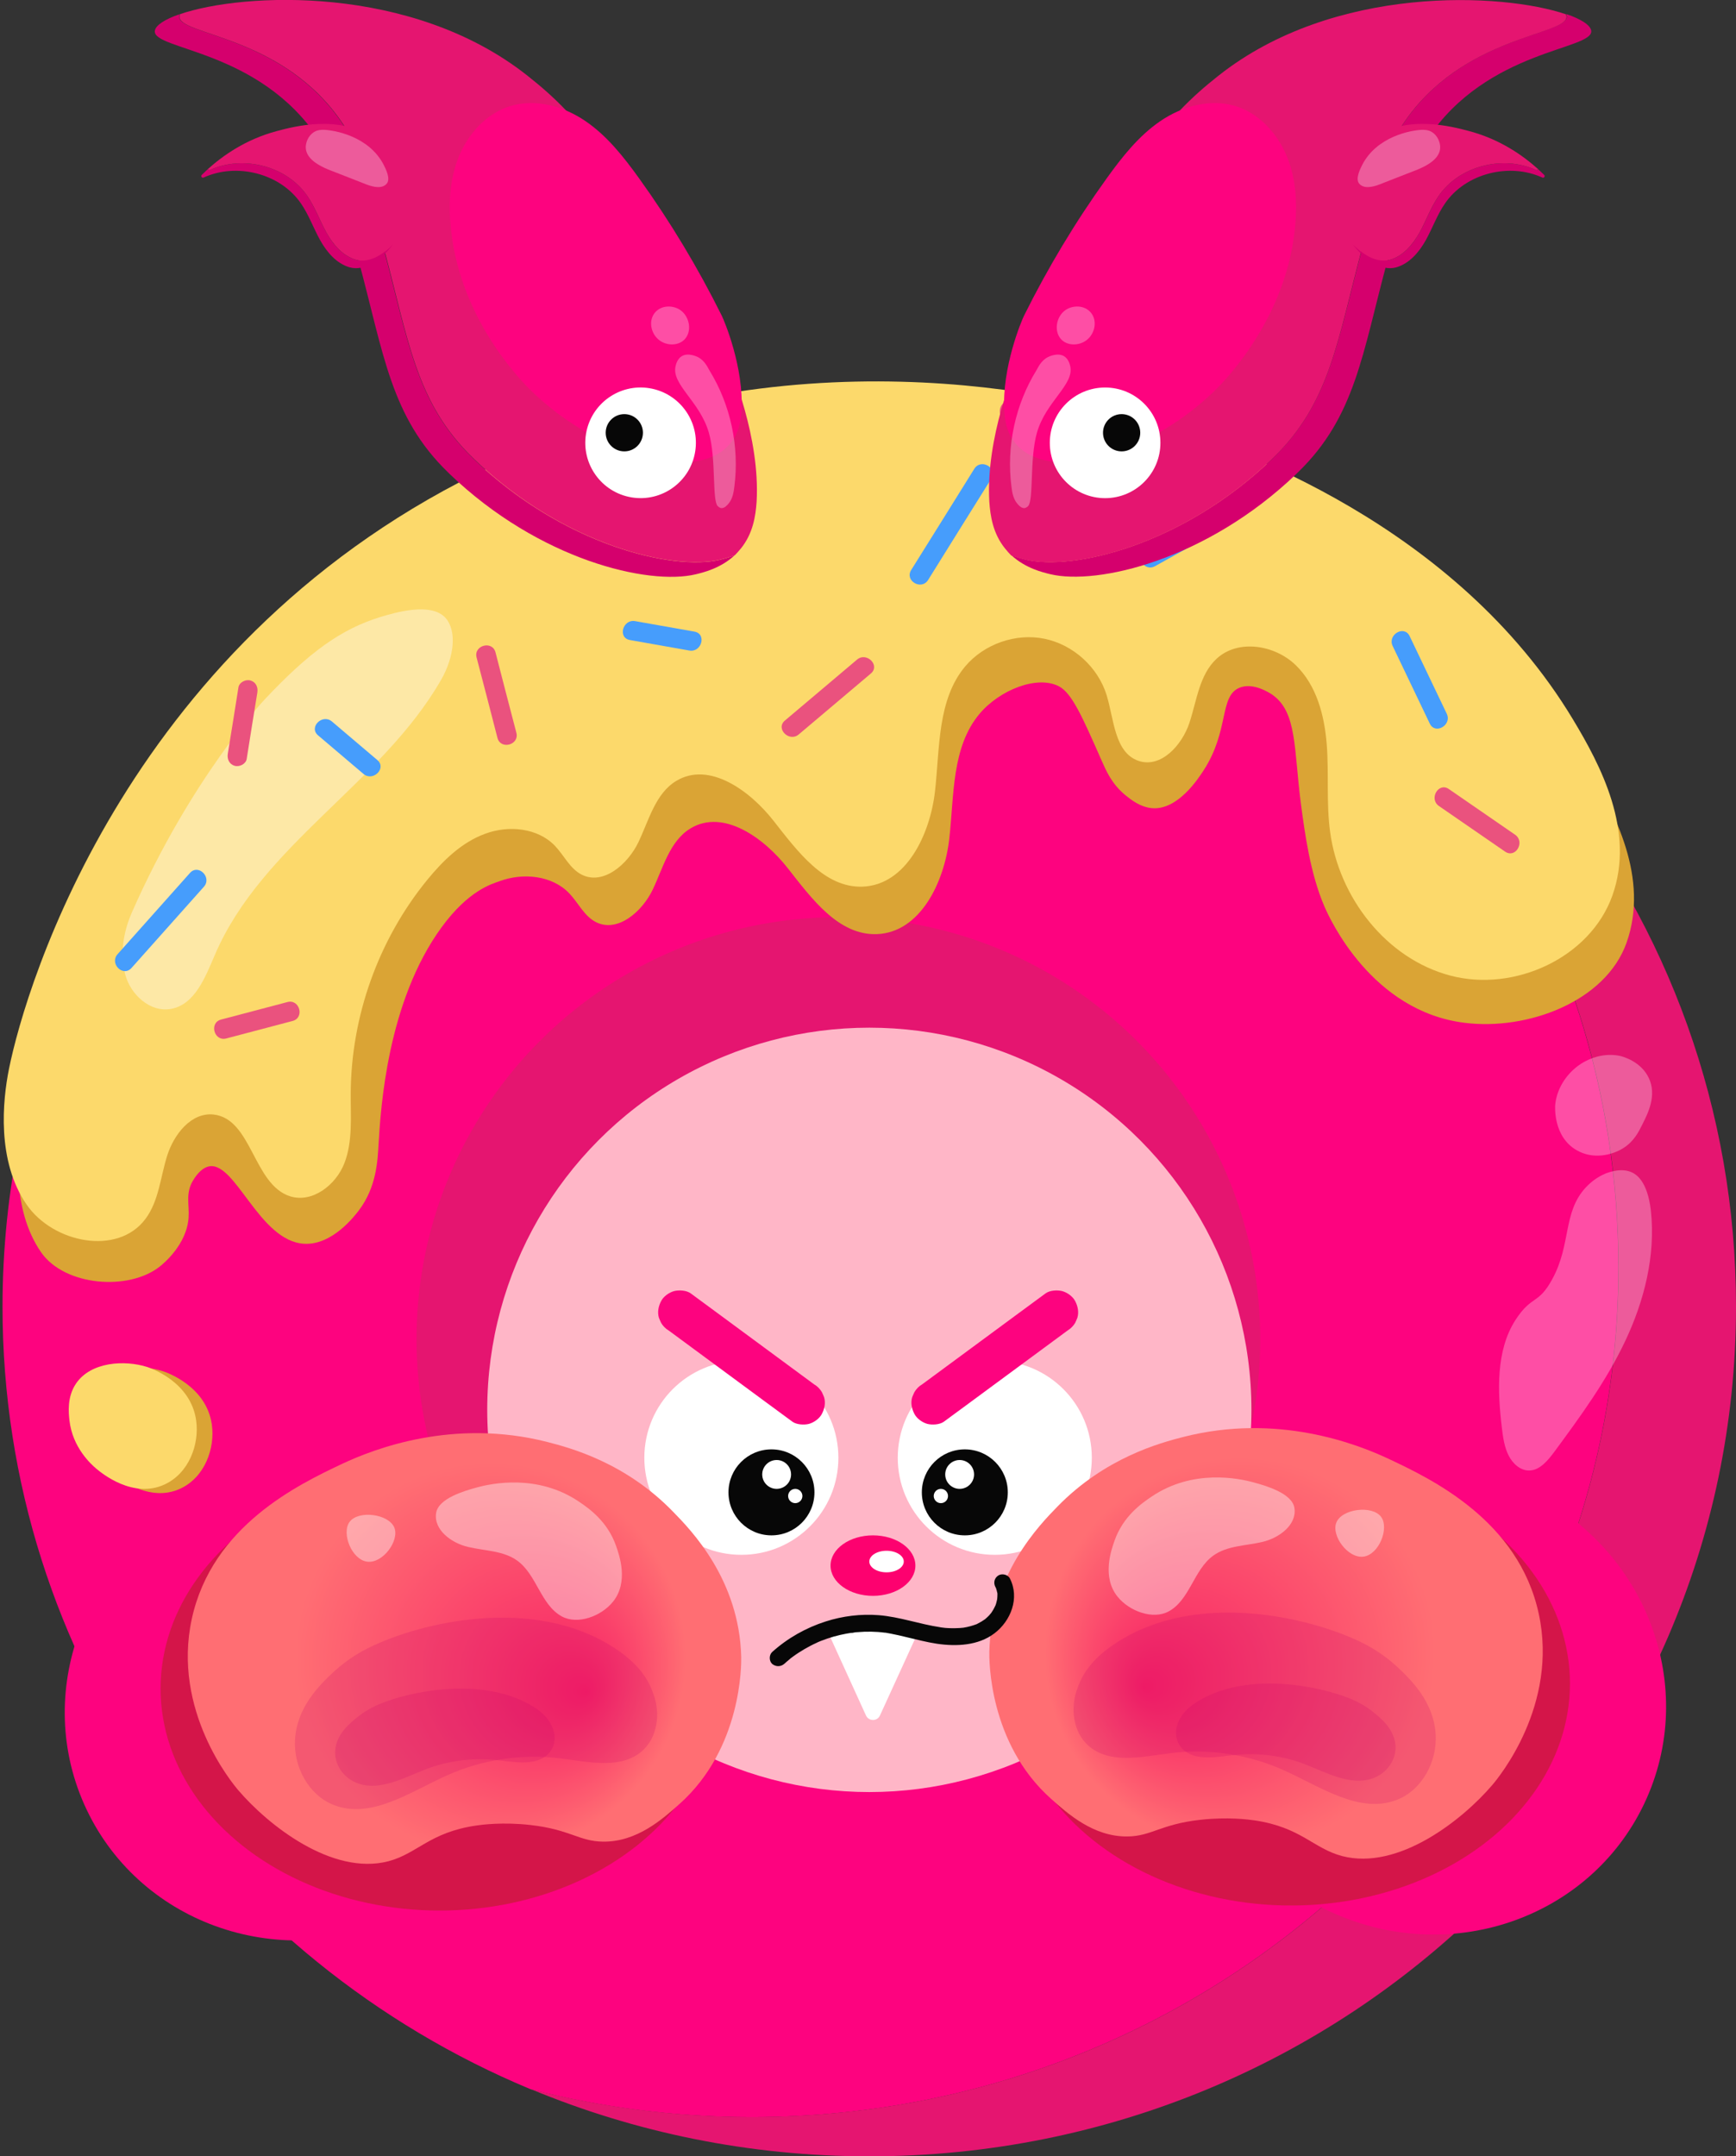 <?xml version="1.0" encoding="utf-8"?>
<!-- Generator: Adobe Illustrator 25.4.1, SVG Export Plug-In . SVG Version: 6.00 Build 0)  -->
<svg version="1.1" id="레이어_1" xmlns="http://www.w3.org/2000/svg" xmlns:xlink="http://www.w3.org/1999/xlink" x="0px"
	 y="0px" viewBox="0 0 1239.9 1539.7" style="enable-background:new 0 0 1239.9 1539.7;" xml:space="preserve">
<rect x="0" y="0" width="1239.9" height="1539.7" fill="#333333" stroke="none"/>
<style type="text/css">
	.cls-1-donut-rabbit-level-five{fill:#FD037F;}
	.cls-2-donut-rabbit-level-five{fill:#2C7DBE;}
	.cls-3-donut-rabbit-level-five{fill:#E51570;}
	.cls-4-donut-rabbit-level-five{fill:#FFB6C7;}
	.cls-5-donut-rabbit-level-five{fill:#FD016F;}
	.cls-6-donut-rabbit-level-five{fill:#FFFFFF;}
	.cls-7-donut-rabbit-level-five{fill:#DAA435;}
	.cls-8-donut-rabbit-level-five{fill:#FCD96B;}
	.cls-9-donut-rabbit-level-five{fill:#D5006D;}
	.cls-10-donut-rabbit-level-five{fill:#070707;}
	.cls-11-donut-rabbit-level-five{opacity:0.3;}
	.cls-12-donut-rabbit-level-five{fill:#469DFC;}
	.cls-13-donut-rabbit-level-five{fill:#EA527E;}
	.cls-14-donut-rabbit-level-five{opacity:0.4;}
	.cls-15-donut-rabbit-level-five{fill:#D41549;}
	.cls-16-donut-rabbit-level-five{fill:url(#SVGID_1_donut-rabbit-level-five);}
	.cls-17-donut-rabbit-level-five{opacity:0.2;}
	.cls-18-donut-rabbit-level-five{fill:#C7006A;}
	.cls-19-donut-rabbit-level-five{fill:url(#SVGID_00000148657047443867944290000018119213300186763168_donut-rabbit-level-five);}
</style>
<path class="cls-1-donut-rabbit-level-five" d="M1155.9,904.9c0-251-155.5-466.4-377.2-558.7c-50.4-13-103.3-19.9-157.9-19.9C279,326.3,1.8,598,1.8,933.1
	c0,251,155.5,466.4,377.2,558.7c50.4,13,103.3,19.9,157.9,19.9C878.8,1511.6,1155.9,1240,1155.9,904.9z"/>
<path class="cls-2-donut-rabbit-level-five" d="M597.9,1909.6"/>
<circle class="cls-3-donut-rabbit-level-five" cx="598.8" cy="956.2" r="301.3"/>
<path class="cls-3-donut-rabbit-level-five" d="M778.8,346.1c221.7,92.3,377.2,307.7,377.2,558.7c0,335.1-277.1,606.8-619,606.8c-54.6,0-107.5-6.9-157.9-19.9
	c74.3,30.9,156,48,241.8,48c341.8,0,619-271.7,619-606.8C1239.9,651.4,1044.1,414.5,778.8,346.1z"/>
<circle class="cls-4-donut-rabbit-level-five" cx="620.9" cy="1006.7" r="272.9"/>
<ellipse class="cls-5-donut-rabbit-level-five" cx="623.5" cy="1117.9" rx="30.3" ry="21.6"/>
<ellipse class="cls-6-donut-rabbit-level-five" cx="633.2" cy="1115" rx="12.3" ry="7.7"/>
<g>
	<path class="cls-7-donut-rabbit-level-five" d="M362.6,366.4C102.6,488.3,28.7,737.5,16.7,797.3c-4.5,22.4-8.9,65.6,12.6,96.8c16.8,24.3,62.8,27.9,85,10.1
		c2-1.6,19.2-15.4,20.4-35c0.6-8.9-2.3-17,3-26c1-1.7,5.1-8.6,10.9-10.2c19.2-5.3,36.2,53.5,68.8,55.1c20,1,35.9-19.9,38.8-23.7
		c12.8-16.8,13.5-35.8,14.2-47.7c1.5-25.3,6.2-101.5,45-154.6c19.3-26.4,35.8-30.9,41.4-32.9c16.7-6.2,37.5-4.2,49.8,8.7
		c6.5,6.8,10.6,16.2,19,20.5c15.5,7.9,33.1-7.5,40.6-23.2s12.1-34.7,27-43.7c23.5-14.2,52.6,6.9,69.5,28.5c17,21.6,36.2,48,63.6,47
		c31.1-1.2,48.2-37.2,51.7-68.1c3.5-30.9,1.6-65.4,21.6-89.2c14.3-17,41-27.7,56.6-19.7c9.3,4.8,16.5,21,30.8,53.5
		c2.9,6.5,7,16.3,16.8,24.3c3.7,3,10.8,8.8,19.6,9.3c18.1,1,32.4-21.1,36.3-27.1c18.5-28.6,11-52.8,25.5-58.9
		c9.9-4.1,21.6,3.7,23.3,4.8c18.1,12.4,15.5,38.8,20.7,78.5c2.7,20,6.5,49.2,16.8,73c3.7,8.5,33.6,74.6,99.9,82.9
		c44.9,5.7,100.8-15,115.8-57.1c16.4-46.1-8.3-92.9-28.2-125.9C1050,408.7,893.1,352.6,834.5,335C771,315.9,573.4,267.5,362.6,366.4
		z"/>
</g>
<g>
	<path class="cls-7-donut-rabbit-level-five" d="M65.5,990.9c-6.5,9.6-5.3,20.8-4.7,26.3c2.2,19.5,15.5,31.4,19.3,34.6c3.6,3,26.2,21.7,48.8,11.1
		c17.3-8.1,24.8-28.6,22.4-45.7c-3.9-27.6-32.5-37.3-34.9-38.1C100.1,973.9,76,975.5,65.5,990.9z"/>
</g>
<g>
	<path class="cls-8-donut-rabbit-level-five" d="M352.3,332.4C92.3,454.3,18.4,703.5,6.4,763.3c-4.5,22.4-8.9,65.6,12.6,96.8c18.9,27.5,65.2,36.9,85,10.1
		c9.5-12.8,10.6-29.8,15.4-45s17.1-31,33-29.4c27.6,2.9,28.4,50,54.8,58.4c15.9,5,32.8-8.1,38.8-23.7s4.4-32.9,4.5-49.6
		c0.2-55.1,19.8-110,54.7-152.7c11.3-13.8,24.6-26.8,41.4-32.9c16.7-6.2,37.5-4.2,49.8,8.7c6.5,6.8,10.6,16.2,19,20.5
		c15.5,7.9,33.1-7.5,40.6-23.2s12.1-34.7,27-43.7c23.5-14.2,52.6,6.9,69.5,28.5c17,21.6,36.2,48,63.6,47
		c31.1-1.2,48.2-37.2,51.7-68.1c3.5-30.9,1.6-65.4,21.6-89.2c13.5-16,36.1-23.9,56.6-19.7s38.2,20.2,44.4,40.3
		c5.3,17.4,5.6,41,22.8,46.9c16,5.4,31-11.2,36.3-27.1c5.3-16,7.1-34.5,19.5-45.9c15.3-14.1,41.4-9.9,56.4,4.6s20.6,36.1,22.2,56.8
		s-0.4,41.7,2.4,62.3c6.3,46.9,40.1,90.5,85.8,102.6c45.7,12.1,99.9-12.6,115.8-57.1c16.4-46.1-8.3-92.9-28.2-125.9
		C1039.9,375,883,318.9,824.4,301.3C760.7,282,563.1,233.6,352.3,332.4z"/>
</g>
<g>
	<g>
		<path class="cls-9-donut-rabbit-level-five" d="M338.4,327.8c-0.4-0.4-0.7-0.7-1.1-1.1c-40.8-39.7-45.8-84.6-63.8-151c-13.3-49.4-20-74.1-28.7-87.1
			C202.1,24.4,126.1,25.3,128,11.5c0.1-0.5,0.2-0.9,0.4-1.4c-10.8,3.7-17.3,8-17.8,11.9c-1.8,13.9,74.2,12.9,116.9,77.2
			c8.7,13.1,15.4,37.7,28.7,87.1c17.9,66.3,22.8,111.3,63.8,151c0.4,0.4,0.7,0.6,1.1,1.1c64.3,61.7,142.2,79.7,175.7,71.7
			c5.4-1.3,17.7-4.2,27.8-13.5c-4.3,1.6-8,2.5-10.4,3.1C480.6,407.6,402.7,389.5,338.4,327.8z"/>
	</g>
	<g>
		<path class="cls-3-donut-rabbit-level-five" d="M529.2,391.6c8.7-10.8,10.5-23.3,11.2-33.4c2.6-45.9-18.2-95-20.7-100c-24.9-50.3-54-98.5-86.7-144
			c-21.3-29.7-36.6-44.6-56.2-60.1c-82.8-65.6-203.2-59.4-248.2-44c-0.2,0.5-0.3,0.9-0.4,1.4c-1.8,13.9,74.2,12.9,116.9,77.2
			c8.7,13.1,15.4,37.7,28.7,87.1c17.9,66.3,22.8,111.3,63.8,151c0.4,0.4,0.7,0.6,1.1,1.1c64.3,61.7,142.2,79.7,175.7,71.7
			c2.4-0.6,6.1-1.5,10.4-3.1C526.2,395.1,527.7,393.4,529.2,391.6z"/>
	</g>
	<g>
		<path class="cls-1-donut-rabbit-level-five" d="M500,328.8c-22.8,5.4-75.8-6.9-119.6-48.8c-3.6-3.4-50.8-48.2-58.2-115.3c-2-17.8-1.3-36.3,5.5-52.9
			s20-31.1,37.2-36.2c18-5.3,37.8,0.3,53.3,10.9c15.5,10.6,27.3,25.6,38.3,40.9c22.3,31,42,63.8,59,98c1.7,3.4,15.9,36.8,14.1,68
			c-0.4,6.8-1.7,15.4-7.6,22.7C514.9,325.3,504.4,327.8,500,328.8z"/>
	</g>
	<g>
		<path class="cls-9-donut-rabbit-level-five" d="M254.3,185.5c-9.5-2.7-16.4-10.8-21.2-19.5c-4.8-8.6-8.1-18-13.7-26.2c-14.8-21.5-46-29.2-69.5-18.4
			c-0.7,0.3-1.3,0-1.5-0.6c-1.5,1.4-3,2.8-4.3,4.1c-0.9,0.9,0.1,2.4,1.3,1.9c23.5-10.8,54.7-3.1,69.5,18.4
			c5.6,8.1,8.9,17.5,13.7,26.2c4.8,8.6,11.7,16.8,21.2,19.5c10.6,3,22.8-5.6,31-16.5C273,182.5,263.1,187.9,254.3,185.5z"/>
	</g>
	<g>
		<path class="cls-3-donut-rabbit-level-five" d="M279.1,111.7c-5.2-7.3-10.8-11.6-12.1-12.6c-23.9-17.6-57-8.8-69.3-5.5c-22.2,5.9-38.5,17.5-49.3,27.2
			c0.3,0.5,0.9,0.8,1.5,0.6c23.5-10.8,54.7-3.1,69.5,18.4c5.6,8.1,8.9,17.5,13.7,26.2c4.8,8.6,11.7,16.8,21.2,19.5
			c8.8,2.4,18.6-2.9,26.4-11.1c2.7-3.6,5-7.6,6.6-11.5C297.3,138.5,281.2,114.7,279.1,111.7z"/>
	</g>
	
		<ellipse transform="matrix(0.16 -0.987 0.987 0.16 72.201 717.337)" class="cls-6-donut-rabbit-level-five" cx="457.7" cy="316.2" rx="39.5" ry="39.5"/>
	<circle class="cls-10-donut-rabbit-level-five" cx="445.9" cy="309" r="13.3"/>
	<g class="cls-11-donut-rabbit-level-five">
		<path class="cls-6-donut-rabbit-level-five" d="M482.5,261.5c-3,13.1,17.4,25.1,23.8,47.5c5.3,18.5,2.2,48.1,6.3,52.4c1.3,1.3,2.6,1.4,2.6,1.4
			c2.4,0.2,4.5-2.4,5.3-3.4c2.7-3.3,3.5-7.7,4-11.9c3.7-28.7-2.7-58.6-17.9-83.2c-1.1-1.8-3.1-6.7-8.1-9.3c-0.6-0.3-7-3.5-11.7-0.6
			C483.7,256.4,482.8,260.2,482.5,261.5z"/>
	</g>
	<g class="cls-11-donut-rabbit-level-five">
		<path class="cls-6-donut-rabbit-level-five" d="M231.4,92.7c8,0.3,32.1,4.7,42.6,24.9c1.5,3,5,9.8,2.4,13.3c-3.2,4.2-9.8,2.7-14.7,0.8
			c-8.5-3.4-17-6.6-25.6-10c-12.4-4.8-17.2-10.1-17.7-15.8c-0.3-4.1,1.9-9.1,5.7-11.5C226.7,92.7,229.4,92.7,231.4,92.7z"/>
	</g>
	<g class="cls-11-donut-rabbit-level-five">
		<path class="cls-6-donut-rabbit-level-five" d="M488.7,242.6c-4.9,4.8-13.8,4.3-19-0.7c-4.8-4.5-6.6-12.9-2-18.6c4.6-5.6,13-5.5,18.2-1.9
			C492.7,226.1,494.5,236.9,488.7,242.6z"/>
	</g>
</g>
<g>
	<g>
		<path class="cls-12-donut-rabbit-level-five" d="M1033.3,509.6c-8.8-18.5-17.6-36.9-26.5-55.4c-3.9-8.1-16-1-12.1,7.1c8.8,18.5,17.6,36.9,26.5,55.4
			C1025.1,524.8,1037.2,517.7,1033.3,509.6L1033.3,509.6z"/>
	</g>
</g>
<g>
	<g>
		<path class="cls-12-donut-rabbit-level-five" d="M824.9,404.3c15-8.3,29.9-16.7,44.9-25c7.9-4.4,0.8-16.5-7.1-12.1c-15,8.3-29.9,16.7-44.9,25
			C809.9,396.6,817,408.6,824.9,404.3L824.9,404.3z"/>
	</g>
</g>
<g>
	<g>
		<path class="cls-12-donut-rabbit-level-five" d="M449.9,457c14.1,2.5,28.3,5,42.4,7.5c8.8,1.6,12.6-11.9,3.7-13.5c-14.1-2.5-28.3-5-42.4-7.5
			C444.8,442,441,455.4,449.9,457L449.9,457z"/>
	</g>
</g>
<g>
	<g>
		<path class="cls-12-donut-rabbit-level-five" d="M662.9,414.1c15-24.1,30-48.2,45.1-72.3c4.8-7.7-7.3-14.7-12.1-7.1c-15,24.1-30,48.2-45.1,72.3
			C646,414.7,658.1,421.8,662.9,414.1L662.9,414.1z"/>
	</g>
</g>
<g>
	<g>
		<path class="cls-13-donut-rabbit-level-five" d="M340.4,469.5c5,19.1,10,38.3,14.9,57.4c2.3,8.7,15.8,5,13.5-3.7c-5-19.1-10-38.3-14.9-57.4
			C351.6,457.1,338.1,460.8,340.4,469.5L340.4,469.5z"/>
	</g>
</g>
<g>
	<g>
		<path class="cls-13-donut-rabbit-level-five" d="M716.1,298.3c19.2,14.9,38.3,29.9,57.5,44.8c3,2.3,7,2.9,9.9,0c2.4-2.4,3-7.6,0-9.9
			c-19.2-14.9-38.3-29.9-57.5-44.8c-3-2.3-7-2.9-9.9,0C713.7,290.8,713.1,296,716.1,298.3L716.1,298.3z"/>
	</g>
</g>
<g>
	<g>
		<path class="cls-13-donut-rabbit-level-five" d="M1082.1,596c-15.8-10.9-31.5-21.7-47.3-32.6c-7.4-5.1-14.4,7-7.1,12.1c15.8,10.9,31.5,21.7,47.3,32.6
			C1082.5,613.2,1089.5,601.1,1082.1,596L1082.1,596z"/>
	</g>
</g>
<g>
	<g>
		<path class="cls-13-donut-rabbit-level-five" d="M570.5,524.4c17.2-14.5,34.3-29,51.5-43.5c6.9-5.8-3.1-15.7-9.9-9.9c-17.2,14.5-34.3,29-51.5,43.5
			C553.7,520.3,563.7,530.2,570.5,524.4L570.5,524.4z"/>
	</g>
</g>
<g>
	<path class="cls-8-donut-rabbit-level-five" d="M54.3,987.9c-6.5,9.6-5.3,20.8-4.7,26.3c2.2,19.5,15.5,31.4,19.3,34.6c3.6,3,26.2,21.7,48.8,11.1
		c17.3-8.1,24.8-28.6,22.4-45.7c-3.9-27.6-32.5-37.3-34.9-38.1C88.9,970.9,64.8,972.4,54.3,987.9z"/>
</g>
<path class="cls-6-donut-rabbit-level-five" d="M628.5,1224.9l25.9-56.6c1.7-3.6-1-7.8-5-7.8h-51.7c-4,0-6.7,4.2-5,7.8l25.8,56.6
	C620.5,1229.2,626.6,1229.2,628.5,1224.9z"/>
<g class="cls-14-donut-rabbit-level-five">
	<path class="cls-6-donut-rabbit-level-five" d="M188.6,499.9c0,0-52.3,55.9-94.4,151.6c-4.4,10.1-9.4,26.6-4.8,44.2c3.8,14.5,17.9,27.4,32.7,24.7
		c17.2-3.1,24.6-22.9,31.5-38.9c33.6-78.2,119-122.2,161.4-196c9.8-17,11.2-35.4,3.2-44.3c-10.4-11.5-36.2-3.7-46.3-0.7
		C243.4,449.2,220.4,466,188.6,499.9z"/>
</g>
<g class="cls-11-donut-rabbit-level-five">
	<path class="cls-6-donut-rabbit-level-five" d="M1132.4,848.1c-16.3,17.8-10.1,40.5-23.8,65.4c-10,18.3-14.5,11-26.2,29c-14,21.7-12.9,50.8-9.7,77.2
		c0.8,6.8,1.8,13.7,4.8,19.6c3,6,8.6,10.8,14.7,10.7c7.6-0.1,13.4-7.2,18.2-13.7c18.4-25,36.9-50.2,50.4-78.8
		c13.5-28.5,21.8-61,18.3-93c-2.4-21.5-10.8-26-13.2-27.2c-7.6-3.8-17-0.2-19.6,0.8C1143.7,839.3,1138.1,841.9,1132.4,848.1z"/>
</g>
<g class="cls-11-donut-rabbit-level-five">
	<path class="cls-6-donut-rabbit-level-five" d="M1159.4,819.8c-8.3,5.2-21.7,8.2-33.3,1.5c-16.8-9.6-15.5-31.1-15.3-32.7c1.3-12.6,9.5-24.1,20.5-30.3
		c7.8-4.4,17.2-6.2,25.9-4.3c2.1,0.5,15,4,20.5,15.9c5.7,12.3-0.6,24.9-4.6,32.8C1170.3,808.4,1167,815,1159.4,819.8z"/>
</g>
<g>
	<g>
		<circle class="cls-6-donut-rabbit-level-five" cx="529.5" cy="1040.9" r="69.3"/>
		<circle class="cls-10-donut-rabbit-level-five" cx="551" cy="1065.6" r="30.7"/>
		<circle class="cls-6-donut-rabbit-level-five" cx="568" cy="1068.2" r="5.1"/>
		<circle class="cls-6-donut-rabbit-level-five" cx="554.7" cy="1052.8" r="10.3"/>
	</g>
	<path class="cls-1-donut-rabbit-level-five" d="M477.7,950.1c23,16.9,45.9,33.9,68.9,50.8c6.4,4.7,12.9,9.5,19.3,14.2c3,2.2,8.4,2.5,11.9,1.6
		c3.6-1,7.5-3.8,9.2-7.1c1.9-3.6,2.8-7.9,1.6-11.9c-0.5-1.2-1-2.5-1.6-3.7c-1.4-2.3-3.2-4.2-5.5-5.5c-23-16.9-45.9-33.9-68.9-50.8
		c-6.4-4.7-12.9-9.5-19.3-14.2c-3-2.2-8.4-2.5-11.9-1.6c-3.6,1-7.5,3.8-9.2,7.1c-1.9,3.6-2.8,7.9-1.6,11.9c0.5,1.2,1,2.5,1.6,3.7
		C473.5,946.8,475.3,948.7,477.7,950.1L477.7,950.1z"/>
</g>
<g>
	<g>
		<circle class="cls-6-donut-rabbit-level-five" cx="710.5" cy="1040.9" r="69.3"/>
		<circle class="cls-10-donut-rabbit-level-five" cx="689.1" cy="1065.6" r="30.7"/>
		<circle class="cls-6-donut-rabbit-level-five" cx="672" cy="1068.2" r="5.1"/>
		<circle class="cls-6-donut-rabbit-level-five" cx="685.4" cy="1052.8" r="10.3"/>
	</g>
	<path class="cls-1-donut-rabbit-level-five" d="M762.4,950.1c-23,16.9-45.9,33.9-68.9,50.8c-6.4,4.7-12.9,9.5-19.3,14.2c-3,2.2-8.4,2.5-11.9,1.6
		c-3.6-1-7.5-3.8-9.2-7.1c-1.9-3.6-2.8-7.9-1.6-11.9c0.5-1.2,1-2.5,1.6-3.7c1.4-2.3,3.2-4.2,5.5-5.5c23-16.9,45.9-33.9,68.9-50.8
		c6.4-4.7,12.9-9.5,19.3-14.2c3-2.2,8.4-2.5,11.9-1.6c3.6,1,7.5,3.8,9.2,7.1c1.9,3.6,2.8,7.9,1.6,11.9c-0.5,1.2-1,2.5-1.6,3.7
		C766.6,946.8,764.7,948.7,762.4,950.1L762.4,950.1z"/>
</g>
<g>
	<g>
		<path class="cls-12-donut-rabbit-level-five" d="M93.9,691.2c17.2-19.3,34.5-38.7,51.7-58c6-6.7-3.9-16.6-9.9-9.9c-17.2,19.3-34.5,38.7-51.7,58
			C78,688,87.8,697.9,93.9,691.2L93.9,691.2z"/>
	</g>
</g>
<g>
	<g>
		<path class="cls-12-donut-rabbit-level-five" d="M227.2,525.1c10.8,9.2,21.6,18.3,32.4,27.5c6.8,5.8,16.8-4.1,9.9-9.9c-10.8-9.2-21.6-18.3-32.4-27.5
			C230.2,509.4,220.3,519.3,227.2,525.1L227.2,525.1z"/>
	</g>
</g>
<g>
	<g>
		<path class="cls-13-donut-rabbit-level-five" d="M176.2,541.9c2.5-15.8,5-31.6,7.6-47.4c0.6-3.8-1-7.5-4.9-8.6c-3.3-1-8,1.2-8.6,4.9
			c-2.5,15.8-5,31.6-7.6,47.4c-0.6,3.8,1,7.5,4.9,8.6C170.9,547.8,175.6,545.6,176.2,541.9L176.2,541.9z"/>
	</g>
</g>
<g>
	<g>
		<path class="cls-13-donut-rabbit-level-five" d="M161.6,741.5c15.8-4.2,31.6-8.3,47.4-12.5c8.7-2.3,5-15.8-3.7-13.5c-15.8,4.2-31.6,8.3-47.4,12.5
			C149.2,730.3,152.9,743.8,161.6,741.5L161.6,741.5z"/>
	</g>
</g>
<g>
	<g>
		<path class="cls-9-donut-rabbit-level-five" d="M908.5,327.8c0.4-0.4,0.7-0.7,1.1-1.1c40.8-39.7,45.8-84.6,63.8-151c13.3-49.4,20-74.1,28.7-87.1
			c42.7-64.2,118.7-63.3,116.9-77.2c-0.1-0.5-0.2-0.9-0.4-1.4c10.9,3.7,17.3,8,17.9,11.9c1.8,13.9-74.2,12.9-116.9,77.2
			c-8.7,13.1-15.4,37.7-28.7,87.1c-17.9,66.3-22.8,111.3-63.8,151c-0.4,0.4-0.7,0.6-1.1,1.1C861.7,400,783.7,418,750.2,410
			c-5.4-1.3-17.7-4.2-27.8-13.5c4.3,1.6,8,2.5,10.4,3.1C766.3,407.6,844.2,389.5,908.5,327.8z"/>
	</g>
	<g>
		<path class="cls-3-donut-rabbit-level-five" d="M717.8,391.6c-8.7-10.8-10.5-23.3-11.2-33.4c-2.6-45.9,18.2-95,20.7-100c24.9-50.3,54-98.5,86.7-144
			c21.3-29.7,36.6-44.6,56.2-60.1c82.7-65.5,203.2-59.3,248.2-43.9c0.2,0.5,0.3,0.9,0.4,1.4c1.8,13.9-74.2,12.9-116.9,77.2
			c-8.7,13.1-15.4,37.7-28.7,87.1c-17.9,66.3-22.8,111.3-63.8,151c-0.4,0.4-0.7,0.6-1.1,1.1c-64.3,61.7-142.2,79.7-175.7,71.7
			c-2.4-0.6-6.1-1.5-10.4-3.1C720.8,395.1,719.2,393.4,717.8,391.6z"/>
	</g>
	<g>
		<path class="cls-1-donut-rabbit-level-five" d="M746.9,328.8c22.8,5.4,75.8-6.9,119.6-48.8c3.6-3.4,50.8-48.2,58.2-115.3c2-17.8,1.3-36.3-5.5-52.9
			c-6.8-16.5-20-31.1-37.2-36.2c-18-5.3-37.8,0.3-53.3,10.9c-15.5,10.6-27.3,25.6-38.3,40.9c-22.3,31-42,63.8-59,98
			c-1.7,3.4-15.9,36.8-14.1,68c0.4,6.8,1.7,15.4,7.6,22.7C732.1,325.3,742.6,327.8,746.9,328.8z"/>
	</g>
	<g>
		<path class="cls-9-donut-rabbit-level-five" d="M992.7,185.5c9.5-2.7,16.4-10.8,21.2-19.5c4.8-8.6,8.1-18,13.7-26.2c14.8-21.5,46-29.2,69.5-18.4
			c0.7,0.3,1.3,0,1.5-0.6c1.5,1.4,3,2.8,4.3,4.1c0.9,0.9-0.1,2.4-1.3,1.9c-23.5-10.8-54.7-3.1-69.5,18.4
			c-5.6,8.1-8.9,17.5-13.7,26.2c-4.8,8.6-11.7,16.8-21.2,19.5c-10.6,3-22.8-5.6-31-16.5C974,182.5,983.9,187.9,992.7,185.5z"/>
	</g>
	<g>
		<path class="cls-3-donut-rabbit-level-five" d="M967.9,111.7c5.2-7.3,10.8-11.6,12.1-12.6c23.9-17.6,57-8.8,69.3-5.5c22.2,5.9,38.5,17.5,49.3,27.2
			c-0.3,0.5-0.9,0.8-1.5,0.6c-23.5-10.8-54.7-3.1-69.5,18.4c-5.6,8.1-8.9,17.5-13.7,26.2c-4.8,8.6-11.7,16.8-21.2,19.5
			c-8.8,2.4-18.6-2.9-26.4-11.1c-2.7-3.6-5-7.6-6.6-11.5C949.6,138.5,965.7,114.7,967.9,111.7z"/>
	</g>
	<circle class="cls-6-donut-rabbit-level-five" cx="789.3" cy="316.2" r="39.5"/>
	<circle class="cls-10-donut-rabbit-level-five" cx="801.1" cy="309" r="13.3"/>
	<g class="cls-11-donut-rabbit-level-five">
		<path class="cls-6-donut-rabbit-level-five" d="M764.4,261.5c3,13.1-17.4,25.1-23.8,47.5c-5.3,18.5-2.2,48.1-6.3,52.4c-1.3,1.3-2.6,1.4-2.6,1.4
			c-2.4,0.2-4.5-2.4-5.3-3.4c-2.7-3.3-3.5-7.7-4-11.9c-3.7-28.7,2.7-58.6,17.9-83.2c1.1-1.8,3.1-6.7,8.1-9.3c0.6-0.3,7-3.5,11.7-0.6
			C763.2,256.4,764.1,260.2,764.4,261.5z"/>
	</g>
	<g class="cls-11-donut-rabbit-level-five">
		<path class="cls-6-donut-rabbit-level-five" d="M1015.6,92.7c-8,0.3-32.1,4.7-42.6,24.9c-1.5,3-5,9.8-2.4,13.3c3.2,4.2,9.8,2.7,14.7,0.8
			c8.5-3.4,17-6.6,25.6-10c12.4-4.8,17.2-10.1,17.7-15.8c0.3-4.1-1.9-9.1-5.7-11.5C1020.3,92.7,1017.5,92.7,1015.6,92.7z"/>
	</g>
	<g class="cls-11-donut-rabbit-level-five">
		<path class="cls-6-donut-rabbit-level-five" d="M758.2,242.6c4.9,4.8,13.8,4.3,19-0.7c4.8-4.5,6.6-12.9,2-18.6c-4.6-5.6-13-5.5-18.2-1.9
			C754.2,226.1,752.5,236.9,758.2,242.6z"/>
	</g>
</g>
<g>
	<g>
		<path class="cls-8-donut-rabbit-level-five" d="M1033.3,1809.5c1.9,0,1.9-3,0-3S1031.4,1809.5,1033.3,1809.5L1033.3,1809.5z"/>
	</g>
</g>
<ellipse transform="matrix(0.903 -0.43 0.43 0.903 -502.968 211.581)" class="cls-1-donut-rabbit-level-five" cx="216.5" cy="1218.4" rx="171.1" ry="165.8"/>
<ellipse class="cls-15-donut-rabbit-level-five" cx="314" cy="1205.7" rx="199.3" ry="158.5"/>
<g>
	
		<radialGradient id="SVGID_1_donut-rabbit-level-five" cx="331.768" cy="656.707" r="177.068" fx="418.973" fy="625.335" gradientTransform="matrix(1 0 0 -1 0 1833.789)" gradientUnits="userSpaceOnUse">
		<stop  offset="0" style="stop-color:#F72165"/>
		<stop  offset="0.788" style="stop-color:#FF6E73"/>
	</radialGradient>
	<path class="cls-16-donut-rabbit-level-five" d="M390.8,1029.6c-66.8-17-123.3,4.7-147,15.9c-30.3,14.4-92.3,43.8-106.8,110.4c-14.2,65.3,28.6,117,33.2,122.4
		c21.1,24.7,66.9,61.2,107.2,50.7c20.8-5.5,29.3-20.6,62.7-25.5c4.1-0.6,19.1-2.6,38.6-0.4c28.6,3.2,34.8,11.7,52,11.9
		c24.3,0.3,42.7-16.3,54.5-26.8c44.8-39.8,44.3-100,44.2-105c-1.3-55.3-35.9-90.7-48.6-103.7
		C446.8,1044.4,407.6,1033.9,390.8,1029.6z"/>
</g>
<g class="cls-17-donut-rabbit-level-five">
	<path class="cls-18-donut-rabbit-level-five" d="M264.4,1176.1c-6,2.9-15.8,8.2-25.9,17.5c-11,10.2-26.5,25.8-27.8,48.7c-1.1,19.2,9.7,39.5,27.6,46.5
		c26.8,10.5,54.6-9.3,80.9-21.1c25.1-11.3,53.4-15.6,80.7-12.2c20.2,2.5,43.5,8.2,58.8-5.3c10.9-9.6,13.1-26.7,8.1-40.3
		c-2.4-6.6-6.9-19.4-27.7-33C380.9,1138.7,300.1,1158.7,264.4,1176.1z"/>
</g>
<g class="cls-14-donut-rabbit-level-five">
	<path class="cls-6-donut-rabbit-level-five" d="M413.6,1072.3c-29.5-20-62.3-13.2-73.4-10.1c-8.4,2.3-27.1,7.7-28.7,18.1c-1.9,12.1,10.9,21.5,22.9,24.3
		c11.9,2.8,25.2,2.6,35.1,9.8c13.9,10.1,16.7,31.6,31.8,39.8c11.3,6.1,28.1-0.1,36.5-10.5c11.4-14.1,4.5-33.4,2.2-39.9
		C433.9,1086.3,420.6,1077,413.6,1072.3z"/>
</g>
<g class="cls-14-donut-rabbit-level-five">
	<path class="cls-6-donut-rabbit-level-five" d="M249.6,1086.8c-5.8,8.1,1.6,26.9,12.7,28.3s23-14.9,19.4-24.2C277.8,1080.9,255.8,1078.1,249.6,1086.8z"/>
</g>
<g class="cls-17-donut-rabbit-level-five">
	<path class="cls-18-donut-rabbit-level-five" d="M272,1216.4c-3.7,1.5-9.6,4.2-15.7,8.9c-6.7,5.2-16.1,13.1-16.9,24.7c-0.7,9.8,5.9,20,16.8,23.6
		c16.2,5.3,33.1-4.7,49-10.7c15.2-5.7,32.4-7.9,48.9-6.2c12.3,1.3,26.4,4.2,35.6-2.7c6.6-4.9,7.9-13.5,4.9-20.5
		c-1.5-3.3-4.2-9.8-16.8-16.7C342.6,1197.4,293.7,1207.6,272,1216.4z"/>
</g>
<ellipse transform="matrix(0.43 -0.903 0.903 0.43 -515.626 1612.823)" class="cls-1-donut-rabbit-level-five" cx="1019.6" cy="1214.8" rx="165.8" ry="171.1"/>
<ellipse class="cls-15-donut-rabbit-level-five" cx="922" cy="1202.1" rx="199.3" ry="158.5"/>
<g>
	
		<radialGradient id="SVGID_00000139992350657339084220000017589234633319174292_donut-rabbit-level-five" cx="539.15" cy="660.357" r="177.047" fx="626.345" fy="628.989" gradientTransform="matrix(-1 0 0 -1 1443.379 1833.789)" gradientUnits="userSpaceOnUse">
		<stop  offset="0" style="stop-color:#F72165"/>
		<stop  offset="0.788" style="stop-color:#FF6E73"/>
	</radialGradient>
	<path style="fill:url(#SVGID_00000139992350657339084220000017589234633319174292_donut-rabbit-level-five);" d="M845.3,1026c66.8-17,123.3,4.7,147,15.9
		c30.3,14.3,92.3,43.8,106.7,110.3c14.2,65.3-28.6,117-33.2,122.4c-21.1,24.7-66.9,61.2-107.2,50.7c-20.8-5.5-29.3-20.6-62.7-25.5
		c-4.1-0.6-19.1-2.6-38.6-0.4c-28.6,3.2-34.8,11.7-52,11.9c-24.3,0.3-42.7-16.3-54.5-26.8c-44.8-39.8-44.3-100-44.2-105
		c1.3-55.3,35.9-90.7,48.6-103.7C789.3,1040.8,828.5,1030.3,845.3,1026z"/>
</g>
<g class="cls-17-donut-rabbit-level-five">
	<path class="cls-18-donut-rabbit-level-five" d="M971.7,1172.4c6,2.9,15.8,8.2,25.9,17.5c11,10.2,26.5,25.8,27.8,48.7c1.1,19.2-9.7,39.5-27.6,46.5
		c-26.8,10.5-54.6-9.3-80.9-21.1c-25.1-11.3-53.4-15.6-80.7-12.2c-20.2,2.5-43.5,8.2-58.8-5.3c-10.9-9.6-13.1-26.7-8.1-40.3
		c2.4-6.6,6.9-19.4,27.7-33C855.2,1135.1,935.9,1155.1,971.7,1172.4z"/>
</g>
<g class="cls-14-donut-rabbit-level-five">
	<path class="cls-6-donut-rabbit-level-five" d="M822.4,1068.7c29.5-20,62.3-13.2,73.4-10.1c8.4,2.3,27.1,7.7,28.7,18.1c1.9,12.1-10.9,21.5-22.9,24.3
		c-11.9,2.8-25.2,2.6-35.1,9.8c-13.9,10.1-16.7,31.6-31.8,39.8c-11.3,6.1-28.1-0.1-36.5-10.5c-11.4-14.1-4.5-33.4-2.2-39.9
		C802.1,1082.7,815.4,1073.4,822.4,1068.7z"/>
</g>
<g class="cls-14-donut-rabbit-level-five">
	<path class="cls-6-donut-rabbit-level-five" d="M986.5,1083.2c5.8,8.1-1.6,26.9-12.7,28.3s-23-14.9-19.4-24.2C958.2,1077.3,980.2,1074.5,986.5,1083.2z"/>
</g>
<g class="cls-17-donut-rabbit-level-five">
	<path class="cls-18-donut-rabbit-level-five" d="M964.1,1212.8c3.7,1.5,9.6,4.2,15.7,8.9c6.7,5.2,16.1,13.1,16.9,24.7c0.7,9.8-5.9,20-16.8,23.6
		c-16.2,5.3-33.1-4.7-49-10.7c-15.2-5.7-32.4-7.9-48.9-6.2c-12.3,1.3-26.4,4.2-35.6-2.7c-6.6-4.9-7.9-13.5-4.9-20.5
		c1.5-3.3,4.2-9.8,16.8-16.7C893.4,1193.8,942.4,1204,964.1,1212.8z"/>
</g>
<g>
	<g>
		<path class="cls-10-donut-rabbit-level-five" d="M560.2,1188c1.2-1.1,2.4-2.1,3.6-3.1c0.3-0.3,0.6-0.5,0.9-0.8c0.3-0.2,1.4-1,0,0c0.7-0.5,1.3-1,1.9-1.4
			c2.6-1.9,5.3-3.6,8-5.2c2.8-1.6,5.6-3.1,8.5-4.4c0.7-0.3,1.5-0.8,2.2-1c-1.5,0.3-0.4,0.2,0,0c0.2-0.1,0.5-0.2,0.7-0.3
			c1.6-0.6,3.2-1.2,4.9-1.8c3-1,6.1-1.9,9.2-2.6c1.4-0.3,2.9-0.6,4.3-0.9c0.8-0.1,1.6-0.3,2.4-0.4c0.4-0.1,0.8-0.1,1.2-0.2
			c0.3,0,0.5-0.1,0.8-0.1c-0.3,0-0.5,0.1-0.8,0.1c0.2,0.2,2-0.2,2.4-0.3c0.8-0.1,1.6-0.2,2.4-0.2c1.6-0.1,3.2-0.2,4.8-0.3
			c3.2-0.1,6.4,0,9.6,0.2c1.6,0.1,3.2,0.3,4.8,0.5c0.4,0,1.1,0-0.4-0.1c0.5,0,1,0.1,1.4,0.2c1.1,0.2,2.2,0.4,3.3,0.6
			c3.7,0.7,7.5,1.6,11.2,2.5c7.2,1.7,14.4,3.6,21.7,4.7c13.8,2,29.4,1.4,41-7.4c11.8-8.9,18.2-25.3,11.1-39.2
			c-1.4-2.8-5.6-3.8-8.2-2.2c-2.9,1.8-3.7,5.2-2.2,8.2c0.2,0.3,0.3,0.6,0.5,0.9c0.6,1.1-0.5-1.4-0.1-0.2c0.2,0.6,0.4,1.3,0.6,1.9
			c0.1,0.5,0.2,1.1,0.4,1.6c0.2,1.2-0.1-1.5,0-0.3c0,0.4,0.1,0.9,0.1,1.3c0,1.3-0.1,2.5-0.2,3.7c0.1-1.8,0.1-0.7,0-0.2
			c-0.1,0.3-0.1,0.7-0.2,1c-0.2,0.7-0.3,1.3-0.5,2s-0.4,1.3-0.7,2c-0.4,1.1,0.5-1.1,0.1-0.3c-0.1,0.3-0.2,0.5-0.4,0.8
			c-0.6,1.3-1.3,2.5-2.1,3.7c-0.2,0.3-0.4,0.6-0.6,0.9c-0.4,0.5-1,0.8,0.1-0.1c-0.5,0.4-0.9,1.1-1.4,1.6c-1,1-2,2-3.1,2.9
			c-1,0.8,1.1-0.8,0.1-0.1c-0.2,0.1-0.4,0.3-0.6,0.4c-0.6,0.4-1.3,0.9-2,1.3s-1.4,0.8-2.2,1.2c-0.2,0.1-0.5,0.2-0.7,0.4
			c-0.2,0.1-0.5,0.2-0.7,0.3c0.8-0.3,0.9-0.4,0.3-0.1c-3,1.1-6.1,2-9.3,2.5c-0.1,0-0.1,0-0.2,0c-0.7,0.1-0.5,0.1,0.4,0
			c-0.3,0.1-0.9,0.1-1.2,0.1c-0.8,0.1-1.7,0.2-2.5,0.2c-1.7,0.1-3.3,0.1-5,0.1c-1.5,0-3.1-0.1-4.6-0.2c-0.8-0.1-1.7-0.2-2.5-0.3
			c-0.3,0-0.6-0.1-0.8-0.1c-0.7-0.1-0.5-0.1,0.4,0c-0.3,0-0.5-0.1-0.8-0.1c-14.8-2.2-28.9-7.4-43.9-8.6c-12.7-1-25.8,0.6-37.9,4.5
			c-14.1,4.5-27.2,11.9-38.2,21.8c-2.3,2.1-2.3,6.4,0,8.5C554.2,1190.3,557.7,1190.2,560.2,1188L560.2,1188z"/>
	</g>
</g>
</svg>
